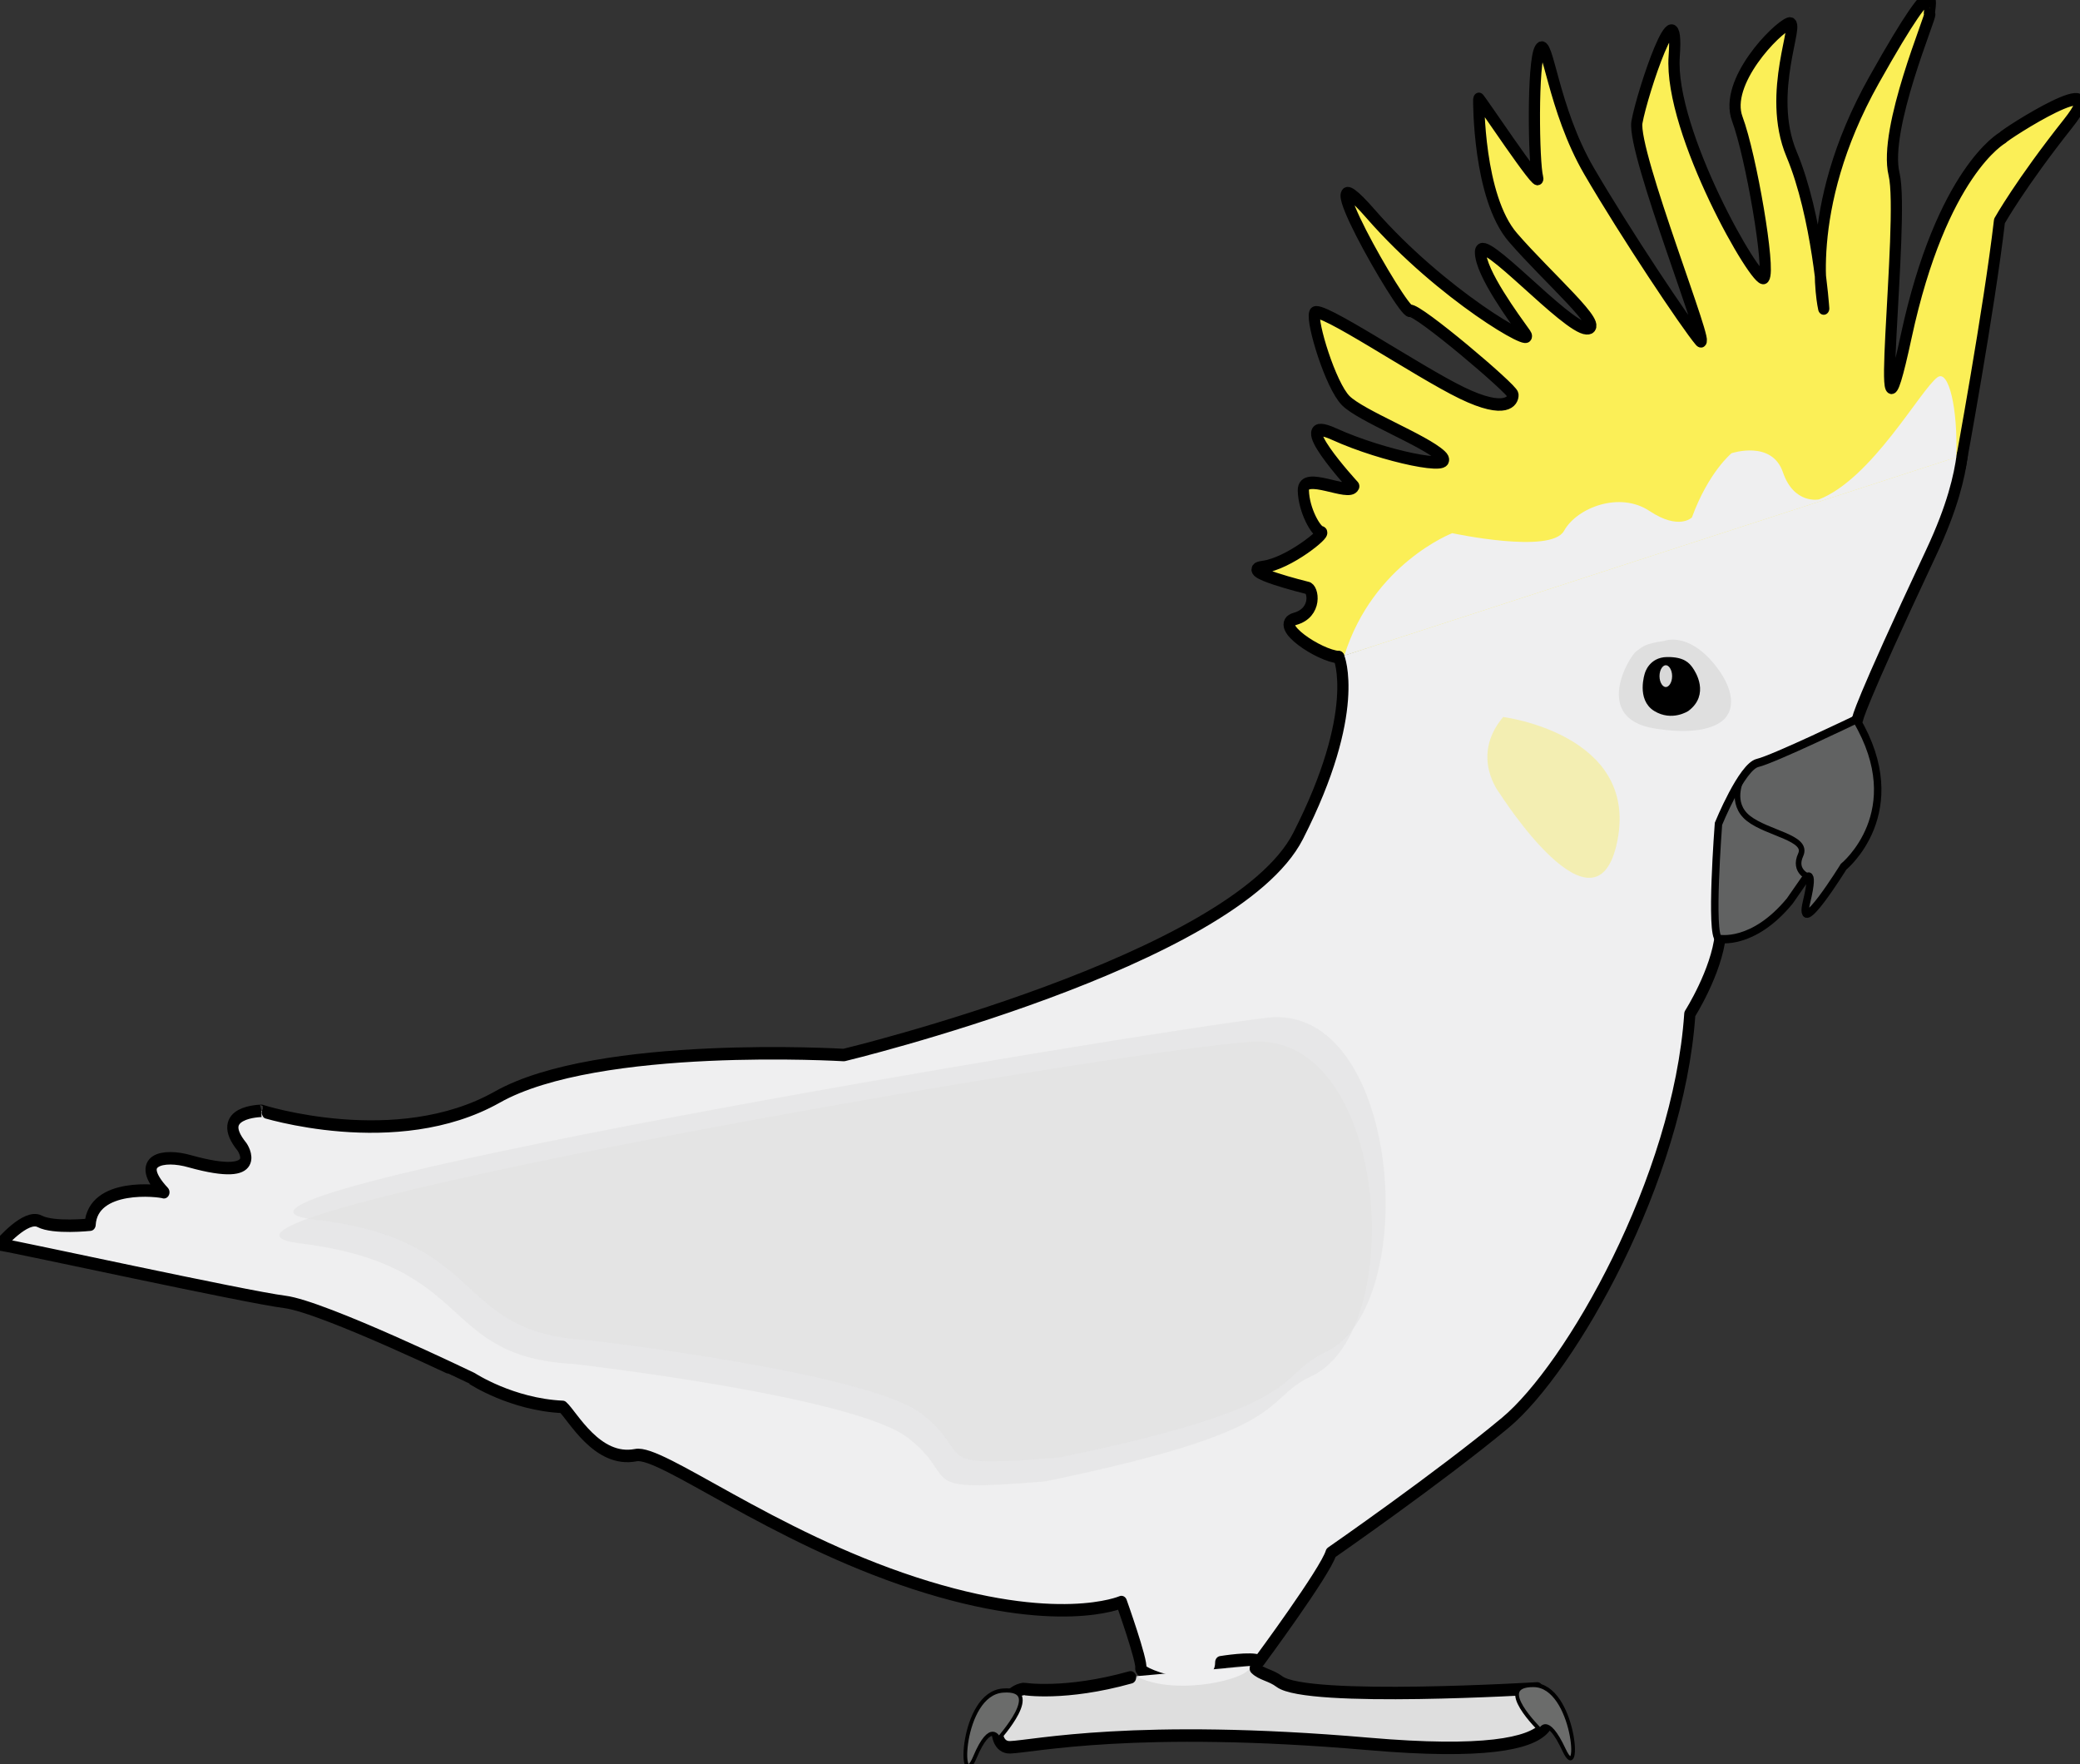 <?xml version="1.0" encoding="utf-8"?>
<svg viewBox="-1637.202 6944.487 452.709 383.931" xmlns="http://www.w3.org/2000/svg">
  <rect x="-1637.202" y="6944.487" width="452.709" height="383.931" fill="#333333" stroke="none"/>
  <g id="newlogo" transform="matrix(0.812, 0, 0, 0.904, -266.712, 682.792)" style="">
    <g transform="matrix(1, 0, 0, 1, 52.235, -63.917)">
      <path style="stroke: rgb(0, 0, 0); fill: rgb(251, 239, 87); stroke-width: 3px; stroke-linecap: round; stroke-linejoin: round;" d="M -1372.044 7037.251 C -1372.044 7037.251 -1379.856 7075.337 -1382.576 7096.438 C -1382.576 7096.438 -1388.129 7105.366 -1400.984 7119.936 C -1413.839 7134.506 -1383.794 7117.192 -1383.384 7116.468 C -1383.384 7116.468 -1367.088 7108.343 -1357.561 7068.62 C -1348.034 7028.897 -1357.297 7096.72 -1354.325 7107.695 C -1351.353 7118.67 -1364.577 7146.232 -1363.865 7146.232 C -1363.153 7146.232 -1368.624 7161.869 -1348.942 7130.359 C -1329.26 7098.849 -1335.466 7075.366 -1335.466 7075.366 C -1335.466 7075.366 -1333.82 7097.646 -1326.856 7112.52 C -1319.892 7127.394 -1329.51 7145.054 -1326.165 7143.967 C -1322.82 7142.88 -1308.608 7129.897 -1312.305 7121.011 C -1316.002 7112.125 -1321.218 7084.685 -1319.445 7082.781 C -1317.672 7080.877 -1293.937 7117.9 -1295.389 7136.093 C -1296.841 7154.286 -1286.817 7127.373 -1285.407 7120.251 C -1283.997 7113.129 -1305.923 7063.788 -1302.256 7067.679 C -1298.589 7071.57 -1282.333 7093.415 -1272.566 7108.466 C -1262.799 7123.517 -1261.479 7140.987 -1259.415 7137.831 C -1257.351 7134.675 -1257.707 7110.369 -1258.786 7106.894 C -1259.865 7103.419 -1243.02 7126.29 -1242.992 7125.87 C -1242.964 7125.45 -1242.824 7102.199 -1252.152 7092.488 C -1261.48 7082.777 -1277.444 7070.401 -1271.912 7070.606 C -1266.38 7070.811 -1243.504 7093.959 -1243.462 7088.984 C -1243.42 7084.009 -1252.674 7072.809 -1255.56 7069.167 C -1258.446 7065.525 -1232.981 7078.651 -1214.067 7098.116 C -1195.153 7117.581 -1222.596 7074.239 -1224.57 7074.811 C -1226.544 7075.383 -1252.067 7055.948 -1252.177 7054.611 C -1252.287 7053.274 -1250.446 7049.842 -1238.48 7055.047 C -1226.514 7060.252 -1199.883 7076.509 -1199.016 7074.257 C -1198.149 7072.005 -1203.276 7056.899 -1207.336 7053.213 C -1211.396 7049.527 -1228.518 7043.632 -1232.948 7039.859 C -1237.378 7036.086 -1217.374 7039.786 -1204.274 7045.128 C -1191.174 7050.47 -1209.497 7032.575 -1209.497 7032.575 C -1208.228 7030.045 -1195.846 7036.368 -1195.985 7031.55 C -1196.124 7026.732 -1199.45 7021.591 -1200.796 7021.502 C -1202.142 7021.413 -1192.165 7013.986 -1185.141 7013.139 C -1178.117 7012.292 -1197.03 7008.124 -1197.03 7008.124 C -1198.658 7007.968 -1199.771 7002.179 -1193.763 7000.665 C -1187.755 6999.151 -1200.339 6991.753 -1205.494 6991.44" id="crest" transform="matrix(-1, 0, 0, -1, -2586.667, 14140.215)"/>
    </g>
    <path style="stroke: rgb(0, 0, 0); stroke-width: 3px; stroke-linejoin: round; stroke-linecap: round; fill: rgb(239, 239, 240);" d="M -1520.675 7283.458 C -1520.675 7283.458 -1526.824 7270.53 -1509.739 7240.418 C -1492.654 7210.306 -1387.998 7187.682 -1387.998 7187.682 C -1387.998 7187.682 -1322.146 7191.273 -1295.087 7177.558 C -1268.028 7163.843 -1231.813 7174.23 -1231.883 7174.248 C -1231.883 7174.248 -1218.906 7174.143 -1226.695 7165.546 C -1226.695 7165.546 -1233.225 7156.979 -1212.723 7162.095 C -1205.604 7163.96 -1197.576 7162.525 -1205.734 7154.647 C -1204.547 7155.052 -1186.645 7157.006 -1185.95 7146.842 C -1185.95 7146.842 -1176.104 7145.902 -1172.42 7147.654 C -1168.736 7149.406 -1161.832 7142.083 -1161.832 7142.083 C -1166.613 7141.435 -1227.795 7129.41 -1238.14 7128.251 C -1248.485 7127.092 -1288.357 7109.784 -1288.374 7109.784 C -1288.374 7109.784 -1298.953 7103.546 -1312.607 7102.978 C -1315.285 7100.851 -1321.807 7089.536 -1332.221 7091.362 C -1338.945 7092.622 -1368.446 7071.805 -1406.907 7060.541 C -1445.368 7049.277 -1462.382 7055.997 -1462.382 7055.997 C -1462.382 7055.997 -1468.048 7041.733 -1467.573 7040.023 C -1467.098 7038.313 -1489.008 7031.686 -1489.008 7041.5 C -1489.008 7041.5 -1497.434 7042.749 -1499.329 7041.748 C -1499.329 7041.748 -1517.08 7063.297 -1518.569 7067.859 C -1518.569 7067.859 -1547.944 7086.165 -1565.325 7099.192 C -1582.706 7112.219 -1611.724 7157.652 -1614.74 7197.565 C -1614.74 7197.565 -1621.899 7207.673 -1622.939 7216.636 L -1659.745 7268.643 C -1659.745 7268.643 -1659.644 7270.76 -1679.43 7308.645 C -1685.215 7319.722 -1687.017 7327.044 -1687.763 7332.078" id="bogy" transform="matrix(-1, 0, 0, -1, -2849.595, 14368.326)"/>
    <path style="fill: rgb(239, 239, 240); stroke-width: 3px; stroke-linejoin: round; stroke-linecap: round;" d="M -1327.399 7064.93 C -1327.876 7076.837 -1325.32 7086.104 -1322.38 7084.203 C -1317.858 7081.28 -1304.827 7059.772 -1290.593 7054.783 C -1290.593 7054.783 -1283.909 7053.523 -1280.928 7061.339 C -1277.947 7069.155 -1267.161 7065.905 -1267.161 7065.905 C -1267.161 7065.905 -1260.977 7061.356 -1256.545 7050.451 C -1256.545 7050.451 -1253.096 7047.263 -1245.16 7052.011 C -1237.224 7056.759 -1225.747 7052.872 -1222.254 7047.21 C -1218.761 7041.548 -1192.301 7046.66 -1192.301 7046.66 C -1192.301 7046.66 -1171.098 7039.341 -1163.38 7017.218" id="bogy" transform="matrix(-1, 0, 0, -1, -2490.837, 14101.669)"/>
    <g id="beak" transform="matrix(-1, 0, 0, 1, -2762.52, -63.917)">
      <path style="stroke: rgb(0, 0, 0); fill: rgb(97, 98, 98); stroke-width: 2px;" d="M -1572.271 7163.75 C -1572.271 7163.75 -1550.066 7173.354 -1545.834 7174.238 C -1541.602 7175.122 -1535.345 7188.892 -1535.345 7188.892 C -1535.345 7188.892 -1533.038 7215.843 -1535.455 7216.581 C -1535.455 7216.581 -1544.537 7218.278 -1554.444 7207.493 L -1558.239 7202.588 C -1558.239 7202.588 -1561.494 7198.191 -1558.941 7207.754 C -1556.388 7217.317 -1568.868 7199.239 -1568.868 7199.239 C -1568.868 7199.239 -1586.972 7186.046 -1572.271 7163.75 Z"/>
      <path style="stroke: rgb(0, 0, 0); fill: none; stroke-width: 1.5px;" d="M -1541.388 7178.266 C -1541.388 7178.266 -1538.249 7183.967 -1543.386 7187.596 C -1548.523 7191.225 -1559.489 7192.232 -1557.382 7196.352 C -1555.275 7200.472 -1559.772 7201.785 -1559.772 7201.785"/>
    </g>
    <path style="fill: rgb(224, 225, 224); fill-opacity: 0.53;" d="M -1596.726 7203.656 C -1582.711 7197.719 -1593.253 7190.868 -1525.332 7178.317 C -1488.97 7175.63 -1503.033 7178.611 -1488.612 7188.75 C -1474.191 7198.889 -1398.858 7206.589 -1398.858 7206.589 C -1362.487 7208.338 -1372.839 7230.386 -1325.64 7235.612 C -1278.441 7240.838 -1544.879 7282.287 -1581.047 7284.188 C -1617.215 7286.089 -1622.808 7214.705 -1596.726 7203.656 Z" id="wing" transform="matrix(-1, 0, 0, -1, -2932.966, 14461.605)"/>
    <g id="eye" transform="matrix(-1.368, 0, 0, 1.324, -3322.791, -2386.36)" style="">
      <path style="fill: rgb(223, 223, 223);" d="M -1521.265 7150.532 C -1521.265 7150.532 -1525.854 7148.792 -1531.114 7154.815 C -1536.374 7160.838 -1533.634 7164.002 -1533.634 7164.002 C -1533.634 7164.002 -1531.661 7168.285 -1519.368 7166.454 C -1507.075 7164.623 -1514.398 7153.298 -1515.828 7152.383 C -1517.258 7151.468 -1517.271 7151.093 -1521.265 7150.532 Z"/>
      <path style="stroke: rgb(0, 0, 0);" d="M -1525.72 7162.843 C -1525.72 7162.843 -1522.754 7164.666 -1519.542 7162.84 C -1516.33 7161.014 -1517.926 7156.592 -1517.926 7156.592 C -1517.926 7156.592 -1518.619 7154.006 -1521.799 7153.966 C -1524.979 7153.926 -1525.841 7154.965 -1526.406 7155.692 C -1526.971 7156.419 -1529.553 7160.173 -1525.72 7162.843 Z"/>
      <ellipse style="fill: rgb(216, 216, 216); stroke: rgb(0, 0, 0);" cx="-1521.564" cy="7156.939" rx="1.736" ry="2.479"/>
    </g>
    <g transform="matrix(-1, 0.029, 0.029, 1, -2980.932, -37.707)" id="foot">
      <path style="stroke: rgb(0, 0, 0); stroke-linejoin: round; stroke-width: 3px; stroke-linecap: round; fill: rgb(222, 222, 222);" d="M -1381.336 7408.224 C -1363.612 7412.143 -1352.66 7410.177 -1352.63 7410.18 C -1345.36 7410.865 -1342.324 7424.147 -1348.622 7424.113 C -1354.92 7424.079 -1382.249 7419.414 -1444.533 7426.072 C -1506.817 7432.73 -1492.496 7417.422 -1490.169 7414.04 C -1490.169 7414.04 -1428.401 7415.627 -1421.179 7410.399 C -1418.92 7408.764 -1416.333 7408.519 -1414.774 7407.022"/>
      <path style="stroke: rgb(0, 0, 0); stroke-linejoin: round; stroke-linecap: round; fill: rgb(107, 108, 107);" d="M -1490.723 7424.161 C -1490.723 7424.161 -1492.548 7419.989 -1496.941 7429.09 C -1501.334 7438.191 -1500.258 7413.652 -1489.255 7413.203 C -1478.252 7412.754 -1490.752 7424.05 -1490.723 7424.161 Z"/>
      <path style="stroke: rgb(0, 0, 0); stroke-linejoin: round; stroke-linecap: round; fill: rgb(107, 108, 107);" d="M -1342.69 7416.743 C -1342.69 7416.743 -1344.683 7421.523 -1349.254 7412.422 C -1353.826 7403.321 -1352.706 7427.86 -1341.256 7428.309 C -1329.806 7428.758 -1342.72 7416.854 -1342.69 7416.743 Z" transform="matrix(-1, 0, 0, -1, -2688.305, 14838.722)"/>
      <path style="fill: rgb(239, 239, 240);" d="M -1413.403 7406.421 C -1413.376 7406.425 -1413.261 7406.922 -1413.275 7407.113 C -1413.287 7407.276 -1412.958 7407.329 -1412.745 7407.513 C -1409.839 7410.027 -1392.515 7412.883 -1382.809 7407.997"/>
    </g>
    <path style="fill: rgb(251, 239, 87); fill-opacity: 0.4;" d="M -1284.884 7099.264 C -1284.884 7099.264 -1248.697 7103.35 -1254.244 7128.934 C -1259.791 7154.518 -1285.758 7117.737 -1285.758 7117.737 C -1285.758 7117.737 -1293.874 7108.85 -1284.884 7099.264 Z" id="cheek"/>
    <path style="fill: rgb(224, 225, 224); fill-opacity: 0.53;" d="M -1593.042 7197.793 C -1579.027 7191.856 -1589.569 7185.005 -1521.648 7172.454 C -1485.286 7169.767 -1499.349 7172.748 -1484.928 7182.887 C -1470.507 7193.026 -1395.174 7200.726 -1395.174 7200.726 C -1358.803 7202.475 -1369.109 7224.867 -1321.956 7229.749 C -1274.803 7234.631 -1541.387 7274.533 -1577.363 7278.325 C -1613.339 7282.117 -1619.124 7208.842 -1593.042 7197.793 Z" id="path-1" transform="matrix(-1, 0, 0, -1, -2925.553, 14449.985)"/>
  </g>
</svg>